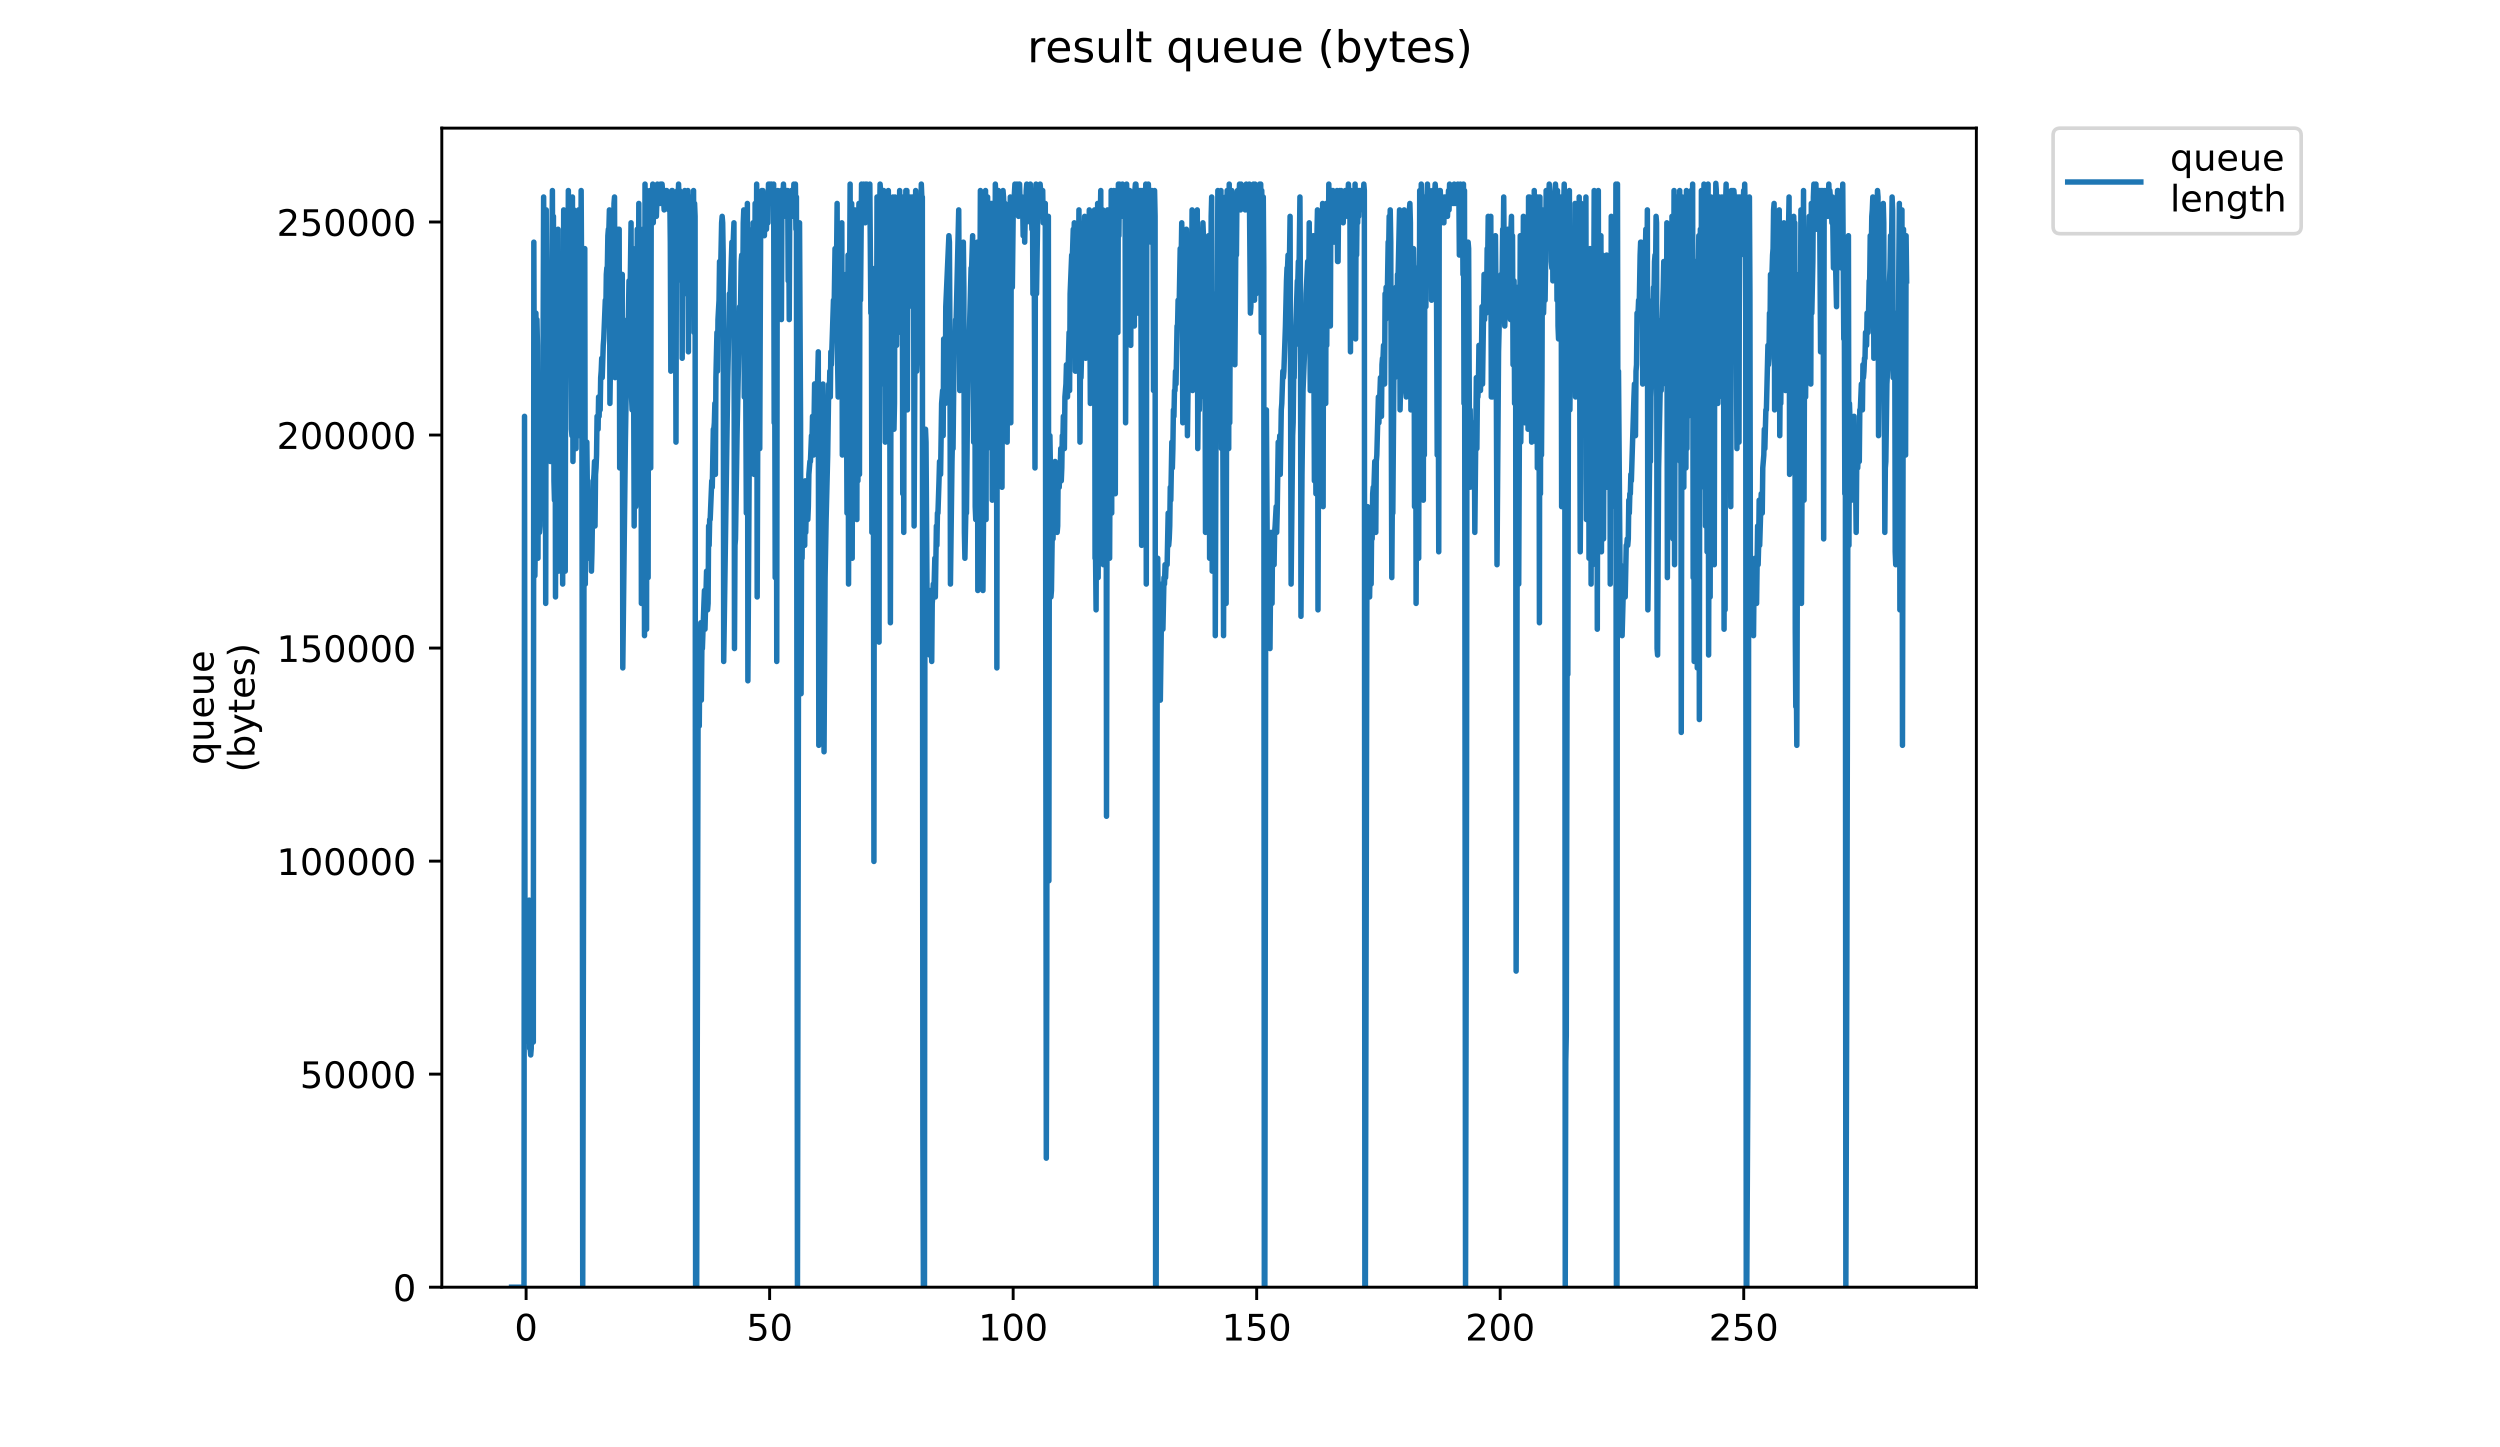 <?xml version="1.0" encoding="utf-8" standalone="no"?>
<!DOCTYPE svg PUBLIC "-//W3C//DTD SVG 1.1//EN"
  "http://www.w3.org/Graphics/SVG/1.1/DTD/svg11.dtd">
<!-- Created with matplotlib (https://matplotlib.org/) -->
<svg height="396pt" version="1.1" viewBox="0 0 684 396" width="684pt" xmlns="http://www.w3.org/2000/svg" xmlns:xlink="http://www.w3.org/1999/xlink">
 <defs>
  <style type="text/css">
*{stroke-linecap:butt;stroke-linejoin:round;}
  </style>
 </defs>
 <g id="figure_1">
  <g id="patch_1">
   <path d="M 0 396 
L 684 396 
L 684 0 
L 0 0 
z
" style="fill:#ffffff;"/>
  </g>
  <g id="axes_1">
   <g id="patch_2">
    <path d="M 120.879 352.174 
L 540.734 352.174 
L 540.734 35.062 
L 120.879 35.062 
z
" style="fill:#ffffff;"/>
   </g>
   <g id="matplotlib.axis_1">
    <g id="xtick_1">
     <g id="line2d_1">
      <defs>
       <path d="M 0 0 
L 0 3.5 
" id="m16ada23eec" style="stroke:#000000;stroke-width:0.8;"/>
      </defs>
      <g>
       <use style="stroke:#000000;stroke-width:0.8;" x="143.944" xlink:href="#m16ada23eec" y="352.174"/>
      </g>
     </g>
     <g id="text_1">
      <!-- 0 -->
      <defs>
       <path d="M 31.781 66.406 
Q 24.172 66.406 20.328 58.906 
Q 16.5 51.422 16.5 36.375 
Q 16.5 21.391 20.328 13.891 
Q 24.172 6.391 31.781 6.391 
Q 39.453 6.391 43.281 13.891 
Q 47.125 21.391 47.125 36.375 
Q 47.125 51.422 43.281 58.906 
Q 39.453 66.406 31.781 66.406 
z
M 31.781 74.219 
Q 44.047 74.219 50.516 64.516 
Q 56.984 54.828 56.984 36.375 
Q 56.984 17.969 50.516 8.266 
Q 44.047 -1.422 31.781 -1.422 
Q 19.531 -1.422 13.062 8.266 
Q 6.594 17.969 6.594 36.375 
Q 6.594 54.828 13.062 64.516 
Q 19.531 74.219 31.781 74.219 
z
" id="DejaVuSans-48"/>
      </defs>
      <g transform="translate(140.763 366.773)scale(0.1 -0.1)">
       <use xlink:href="#DejaVuSans-48"/>
      </g>
     </g>
    </g>
    <g id="xtick_2">
     <g id="line2d_2">
      <g>
       <use style="stroke:#000000;stroke-width:0.8;" x="210.572" xlink:href="#m16ada23eec" y="352.174"/>
      </g>
     </g>
     <g id="text_2">
      <!-- 50 -->
      <defs>
       <path d="M 10.797 72.906 
L 49.516 72.906 
L 49.516 64.594 
L 19.828 64.594 
L 19.828 46.734 
Q 21.969 47.469 24.109 47.828 
Q 26.266 48.188 28.422 48.188 
Q 40.625 48.188 47.75 41.5 
Q 54.891 34.812 54.891 23.391 
Q 54.891 11.625 47.562 5.094 
Q 40.234 -1.422 26.906 -1.422 
Q 22.312 -1.422 17.547 -0.641 
Q 12.797 0.141 7.719 1.703 
L 7.719 11.625 
Q 12.109 9.234 16.797 8.062 
Q 21.484 6.891 26.703 6.891 
Q 35.156 6.891 40.078 11.328 
Q 45.016 15.766 45.016 23.391 
Q 45.016 31 40.078 35.438 
Q 35.156 39.891 26.703 39.891 
Q 22.75 39.891 18.812 39.016 
Q 14.891 38.141 10.797 36.281 
z
" id="DejaVuSans-53"/>
      </defs>
      <g transform="translate(204.21 366.773)scale(0.1 -0.1)">
       <use xlink:href="#DejaVuSans-53"/>
       <use x="63.623" xlink:href="#DejaVuSans-48"/>
      </g>
     </g>
    </g>
    <g id="xtick_3">
     <g id="line2d_3">
      <g>
       <use style="stroke:#000000;stroke-width:0.8;" x="277.2" xlink:href="#m16ada23eec" y="352.174"/>
      </g>
     </g>
     <g id="text_3">
      <!-- 100 -->
      <defs>
       <path d="M 12.406 8.297 
L 28.516 8.297 
L 28.516 63.922 
L 10.984 60.406 
L 10.984 69.391 
L 28.422 72.906 
L 38.281 72.906 
L 38.281 8.297 
L 54.391 8.297 
L 54.391 0 
L 12.406 0 
z
" id="DejaVuSans-49"/>
      </defs>
      <g transform="translate(267.656 366.773)scale(0.1 -0.1)">
       <use xlink:href="#DejaVuSans-49"/>
       <use x="63.623" xlink:href="#DejaVuSans-48"/>
       <use x="127.246" xlink:href="#DejaVuSans-48"/>
      </g>
     </g>
    </g>
    <g id="xtick_4">
     <g id="line2d_4">
      <g>
       <use style="stroke:#000000;stroke-width:0.8;" x="343.828" xlink:href="#m16ada23eec" y="352.174"/>
      </g>
     </g>
     <g id="text_4">
      <!-- 150 -->
      <g transform="translate(334.285 366.773)scale(0.1 -0.1)">
       <use xlink:href="#DejaVuSans-49"/>
       <use x="63.623" xlink:href="#DejaVuSans-53"/>
       <use x="127.246" xlink:href="#DejaVuSans-48"/>
      </g>
     </g>
    </g>
    <g id="xtick_5">
     <g id="line2d_5">
      <g>
       <use style="stroke:#000000;stroke-width:0.8;" x="410.456" xlink:href="#m16ada23eec" y="352.174"/>
      </g>
     </g>
     <g id="text_5">
      <!-- 200 -->
      <defs>
       <path d="M 19.188 8.297 
L 53.609 8.297 
L 53.609 0 
L 7.328 0 
L 7.328 8.297 
Q 12.938 14.109 22.625 23.891 
Q 32.328 33.688 34.812 36.531 
Q 39.547 41.844 41.422 45.531 
Q 43.312 49.219 43.312 52.781 
Q 43.312 58.594 39.234 62.25 
Q 35.156 65.922 28.609 65.922 
Q 23.969 65.922 18.812 64.312 
Q 13.672 62.703 7.812 59.422 
L 7.812 69.391 
Q 13.766 71.781 18.938 73 
Q 24.125 74.219 28.422 74.219 
Q 39.75 74.219 46.484 68.547 
Q 53.219 62.891 53.219 53.422 
Q 53.219 48.922 51.531 44.891 
Q 49.859 40.875 45.406 35.406 
Q 44.188 33.984 37.641 27.219 
Q 31.109 20.453 19.188 8.297 
z
" id="DejaVuSans-50"/>
      </defs>
      <g transform="translate(400.913 366.773)scale(0.1 -0.1)">
       <use xlink:href="#DejaVuSans-50"/>
       <use x="63.623" xlink:href="#DejaVuSans-48"/>
       <use x="127.246" xlink:href="#DejaVuSans-48"/>
      </g>
     </g>
    </g>
    <g id="xtick_6">
     <g id="line2d_6">
      <g>
       <use style="stroke:#000000;stroke-width:0.8;" x="477.085" xlink:href="#m16ada23eec" y="352.174"/>
      </g>
     </g>
     <g id="text_6">
      <!-- 250 -->
      <g transform="translate(467.541 366.773)scale(0.1 -0.1)">
       <use xlink:href="#DejaVuSans-50"/>
       <use x="63.623" xlink:href="#DejaVuSans-53"/>
       <use x="127.246" xlink:href="#DejaVuSans-48"/>
      </g>
     </g>
    </g>
   </g>
   <g id="matplotlib.axis_2">
    <g id="ytick_1">
     <g id="line2d_7">
      <defs>
       <path d="M 0 0 
L -3.5 0 
" id="m246ff71d4e" style="stroke:#000000;stroke-width:0.8;"/>
      </defs>
      <g>
       <use style="stroke:#000000;stroke-width:0.8;" x="120.879" xlink:href="#m246ff71d4e" y="352.174"/>
      </g>
     </g>
     <g id="text_7">
      <!-- 0 -->
      <g transform="translate(107.516 355.973)scale(0.1 -0.1)">
       <use xlink:href="#DejaVuSans-48"/>
      </g>
     </g>
    </g>
    <g id="ytick_2">
     <g id="line2d_8">
      <g>
       <use style="stroke:#000000;stroke-width:0.8;" x="120.879" xlink:href="#m246ff71d4e" y="293.887"/>
      </g>
     </g>
     <g id="text_8">
      <!-- 50000 -->
      <g transform="translate(82.066 297.686)scale(0.1 -0.1)">
       <use xlink:href="#DejaVuSans-53"/>
       <use x="63.623" xlink:href="#DejaVuSans-48"/>
       <use x="127.246" xlink:href="#DejaVuSans-48"/>
       <use x="190.869" xlink:href="#DejaVuSans-48"/>
       <use x="254.492" xlink:href="#DejaVuSans-48"/>
      </g>
     </g>
    </g>
    <g id="ytick_3">
     <g id="line2d_9">
      <g>
       <use style="stroke:#000000;stroke-width:0.8;" x="120.879" xlink:href="#m246ff71d4e" y="235.6"/>
      </g>
     </g>
     <g id="text_9">
      <!-- 100000 -->
      <g transform="translate(75.704 239.399)scale(0.1 -0.1)">
       <use xlink:href="#DejaVuSans-49"/>
       <use x="63.623" xlink:href="#DejaVuSans-48"/>
       <use x="127.246" xlink:href="#DejaVuSans-48"/>
       <use x="190.869" xlink:href="#DejaVuSans-48"/>
       <use x="254.492" xlink:href="#DejaVuSans-48"/>
       <use x="318.115" xlink:href="#DejaVuSans-48"/>
      </g>
     </g>
    </g>
    <g id="ytick_4">
     <g id="line2d_10">
      <g>
       <use style="stroke:#000000;stroke-width:0.8;" x="120.879" xlink:href="#m246ff71d4e" y="177.313"/>
      </g>
     </g>
     <g id="text_10">
      <!-- 150000 -->
      <g transform="translate(75.704 181.112)scale(0.1 -0.1)">
       <use xlink:href="#DejaVuSans-49"/>
       <use x="63.623" xlink:href="#DejaVuSans-53"/>
       <use x="127.246" xlink:href="#DejaVuSans-48"/>
       <use x="190.869" xlink:href="#DejaVuSans-48"/>
       <use x="254.492" xlink:href="#DejaVuSans-48"/>
       <use x="318.115" xlink:href="#DejaVuSans-48"/>
      </g>
     </g>
    </g>
    <g id="ytick_5">
     <g id="line2d_11">
      <g>
       <use style="stroke:#000000;stroke-width:0.8;" x="120.879" xlink:href="#m246ff71d4e" y="119.026"/>
      </g>
     </g>
     <g id="text_11">
      <!-- 200000 -->
      <g transform="translate(75.704 122.825)scale(0.1 -0.1)">
       <use xlink:href="#DejaVuSans-50"/>
       <use x="63.623" xlink:href="#DejaVuSans-48"/>
       <use x="127.246" xlink:href="#DejaVuSans-48"/>
       <use x="190.869" xlink:href="#DejaVuSans-48"/>
       <use x="254.492" xlink:href="#DejaVuSans-48"/>
       <use x="318.115" xlink:href="#DejaVuSans-48"/>
      </g>
     </g>
    </g>
    <g id="ytick_6">
     <g id="line2d_12">
      <g>
       <use style="stroke:#000000;stroke-width:0.8;" x="120.879" xlink:href="#m246ff71d4e" y="60.739"/>
      </g>
     </g>
     <g id="text_12">
      <!-- 250000 -->
      <g transform="translate(75.704 64.538)scale(0.1 -0.1)">
       <use xlink:href="#DejaVuSans-50"/>
       <use x="63.623" xlink:href="#DejaVuSans-53"/>
       <use x="127.246" xlink:href="#DejaVuSans-48"/>
       <use x="190.869" xlink:href="#DejaVuSans-48"/>
       <use x="254.492" xlink:href="#DejaVuSans-48"/>
       <use x="318.115" xlink:href="#DejaVuSans-48"/>
      </g>
     </g>
    </g>
    <g id="text_13">
     <!-- queue -->
     <defs>
      <path d="M 14.797 27.297 
Q 14.797 17.391 18.875 11.75 
Q 22.953 6.109 30.078 6.109 
Q 37.203 6.109 41.297 11.75 
Q 45.406 17.391 45.406 27.297 
Q 45.406 37.203 41.297 42.844 
Q 37.203 48.484 30.078 48.484 
Q 22.953 48.484 18.875 42.844 
Q 14.797 37.203 14.797 27.297 
z
M 45.406 8.203 
Q 42.578 3.328 38.25 0.953 
Q 33.938 -1.422 27.875 -1.422 
Q 17.969 -1.422 11.734 6.484 
Q 5.516 14.406 5.516 27.297 
Q 5.516 40.188 11.734 48.094 
Q 17.969 56 27.875 56 
Q 33.938 56 38.25 53.625 
Q 42.578 51.266 45.406 46.391 
L 45.406 54.688 
L 54.391 54.688 
L 54.391 -20.797 
L 45.406 -20.797 
z
" id="DejaVuSans-113"/>
      <path d="M 8.5 21.578 
L 8.5 54.688 
L 17.484 54.688 
L 17.484 21.922 
Q 17.484 14.156 20.5 10.266 
Q 23.531 6.391 29.594 6.391 
Q 36.859 6.391 41.078 11.031 
Q 45.312 15.672 45.312 23.688 
L 45.312 54.688 
L 54.297 54.688 
L 54.297 0 
L 45.312 0 
L 45.312 8.406 
Q 42.047 3.422 37.719 1 
Q 33.406 -1.422 27.688 -1.422 
Q 18.266 -1.422 13.375 4.438 
Q 8.5 10.297 8.5 21.578 
z
M 31.109 56 
z
" id="DejaVuSans-117"/>
      <path d="M 56.203 29.594 
L 56.203 25.203 
L 14.891 25.203 
Q 15.484 15.922 20.484 11.062 
Q 25.484 6.203 34.422 6.203 
Q 39.594 6.203 44.453 7.469 
Q 49.312 8.734 54.109 11.281 
L 54.109 2.781 
Q 49.266 0.734 44.188 -0.344 
Q 39.109 -1.422 33.891 -1.422 
Q 20.797 -1.422 13.156 6.188 
Q 5.516 13.812 5.516 26.812 
Q 5.516 40.234 12.766 48.109 
Q 20.016 56 32.328 56 
Q 43.359 56 49.781 48.891 
Q 56.203 41.797 56.203 29.594 
z
M 47.219 32.234 
Q 47.125 39.594 43.094 43.984 
Q 39.062 48.391 32.422 48.391 
Q 24.906 48.391 20.391 44.141 
Q 15.875 39.891 15.188 32.172 
z
" id="DejaVuSans-101"/>
     </defs>
     <g transform="translate(58.426 209.283)rotate(-90)scale(0.1 -0.1)">
      <use xlink:href="#DejaVuSans-113"/>
      <use x="63.477" xlink:href="#DejaVuSans-117"/>
      <use x="126.855" xlink:href="#DejaVuSans-101"/>
      <use x="188.379" xlink:href="#DejaVuSans-117"/>
      <use x="251.758" xlink:href="#DejaVuSans-101"/>
     </g>
     <!-- (bytes) -->
     <defs>
      <path d="M 31 75.875 
Q 24.469 64.656 21.281 53.656 
Q 18.109 42.672 18.109 31.391 
Q 18.109 20.125 21.312 9.062 
Q 24.516 -2 31 -13.188 
L 23.188 -13.188 
Q 15.875 -1.703 12.234 9.375 
Q 8.594 20.453 8.594 31.391 
Q 8.594 42.281 12.203 53.312 
Q 15.828 64.359 23.188 75.875 
z
" id="DejaVuSans-40"/>
      <path d="M 48.688 27.297 
Q 48.688 37.203 44.609 42.844 
Q 40.531 48.484 33.406 48.484 
Q 26.266 48.484 22.188 42.844 
Q 18.109 37.203 18.109 27.297 
Q 18.109 17.391 22.188 11.75 
Q 26.266 6.109 33.406 6.109 
Q 40.531 6.109 44.609 11.75 
Q 48.688 17.391 48.688 27.297 
z
M 18.109 46.391 
Q 20.953 51.266 25.266 53.625 
Q 29.594 56 35.594 56 
Q 45.562 56 51.781 48.094 
Q 58.016 40.188 58.016 27.297 
Q 58.016 14.406 51.781 6.484 
Q 45.562 -1.422 35.594 -1.422 
Q 29.594 -1.422 25.266 0.953 
Q 20.953 3.328 18.109 8.203 
L 18.109 0 
L 9.078 0 
L 9.078 75.984 
L 18.109 75.984 
z
" id="DejaVuSans-98"/>
      <path d="M 32.172 -5.078 
Q 28.375 -14.844 24.75 -17.812 
Q 21.141 -20.797 15.094 -20.797 
L 7.906 -20.797 
L 7.906 -13.281 
L 13.188 -13.281 
Q 16.891 -13.281 18.938 -11.516 
Q 21 -9.766 23.484 -3.219 
L 25.094 0.875 
L 2.984 54.688 
L 12.5 54.688 
L 29.594 11.922 
L 46.688 54.688 
L 56.203 54.688 
z
" id="DejaVuSans-121"/>
      <path d="M 18.312 70.219 
L 18.312 54.688 
L 36.812 54.688 
L 36.812 47.703 
L 18.312 47.703 
L 18.312 18.016 
Q 18.312 11.328 20.141 9.422 
Q 21.969 7.516 27.594 7.516 
L 36.812 7.516 
L 36.812 0 
L 27.594 0 
Q 17.188 0 13.234 3.875 
Q 9.281 7.766 9.281 18.016 
L 9.281 47.703 
L 2.688 47.703 
L 2.688 54.688 
L 9.281 54.688 
L 9.281 70.219 
z
" id="DejaVuSans-116"/>
      <path d="M 44.281 53.078 
L 44.281 44.578 
Q 40.484 46.531 36.375 47.5 
Q 32.281 48.484 27.875 48.484 
Q 21.188 48.484 17.844 46.438 
Q 14.5 44.391 14.5 40.281 
Q 14.5 37.156 16.891 35.375 
Q 19.281 33.594 26.516 31.984 
L 29.594 31.297 
Q 39.156 29.25 43.188 25.516 
Q 47.219 21.781 47.219 15.094 
Q 47.219 7.469 41.188 3.016 
Q 35.156 -1.422 24.609 -1.422 
Q 20.219 -1.422 15.453 -0.562 
Q 10.688 0.297 5.422 2 
L 5.422 11.281 
Q 10.406 8.688 15.234 7.391 
Q 20.062 6.109 24.812 6.109 
Q 31.156 6.109 34.562 8.281 
Q 37.984 10.453 37.984 14.406 
Q 37.984 18.062 35.516 20.016 
Q 33.062 21.969 24.703 23.781 
L 21.578 24.516 
Q 13.234 26.266 9.516 29.906 
Q 5.812 33.547 5.812 39.891 
Q 5.812 47.609 11.281 51.797 
Q 16.75 56 26.812 56 
Q 31.781 56 36.172 55.266 
Q 40.578 54.547 44.281 53.078 
z
" id="DejaVuSans-115"/>
      <path d="M 8.016 75.875 
L 15.828 75.875 
Q 23.141 64.359 26.781 53.312 
Q 30.422 42.281 30.422 31.391 
Q 30.422 20.453 26.781 9.375 
Q 23.141 -1.703 15.828 -13.188 
L 8.016 -13.188 
Q 14.5 -2 17.703 9.062 
Q 20.906 20.125 20.906 31.391 
Q 20.906 42.672 17.703 53.656 
Q 14.5 64.656 8.016 75.875 
z
" id="DejaVuSans-41"/>
     </defs>
     <g transform="translate(69.624 211.295)rotate(-90)scale(0.1 -0.1)">
      <use xlink:href="#DejaVuSans-40"/>
      <use x="39.014" xlink:href="#DejaVuSans-98"/>
      <use x="102.49" xlink:href="#DejaVuSans-121"/>
      <use x="161.67" xlink:href="#DejaVuSans-116"/>
      <use x="200.879" xlink:href="#DejaVuSans-101"/>
      <use x="262.402" xlink:href="#DejaVuSans-115"/>
      <use x="314.502" xlink:href="#DejaVuSans-41"/>
     </g>
    </g>
   </g>
   <g id="line2d_13">
    <path clip-path="url(#p8108515df9)" d="M 139.963 352.174 
L 143.366 352.174 
L 143.508 113.908 
L 143.656 285.107 
L 143.796 253.338 
L 144.077 249.808 
L 144.218 262.163 
L 144.359 258.633 
L 144.641 271.001 
L 144.782 246.278 
L 144.922 286.872 
L 145.063 286.872 
L 145.204 288.637 
L 145.345 286.872 
L 145.486 263.927 
L 145.63 281.577 
L 145.915 285.107 
L 146.056 66.255 
L 146.34 157.526 
L 146.481 147.442 
L 146.622 85.669 
L 146.764 96.259 
L 146.904 87.434 
L 147.046 94.494 
L 147.187 152.737 
L 147.328 115.673 
L 147.61 145.661 
L 147.752 143.912 
L 147.893 112.143 
L 148.036 142.147 
L 148.316 122.733 
L 148.457 131.557 
L 148.737 53.9 
L 148.878 76.845 
L 149.019 135.087 
L 149.159 82.139 
L 149.303 165.091 
L 149.445 57.43 
L 149.586 101.554 
L 149.727 98.024 
L 149.868 103.319 
L 150.008 103.319 
L 150.148 92.729 
L 150.289 101.554 
L 150.429 82.139 
L 150.575 126.263 
L 151.135 52.135 
L 151.277 98.024 
L 151.42 59.195 
L 151.561 131.557 
L 151.703 136.852 
L 151.844 82.139 
L 151.985 163.326 
L 152.125 106.848 
L 152.265 98.024 
L 152.405 69.785 
L 152.545 147.442 
L 152.684 62.725 
L 152.824 156.267 
L 152.964 76.845 
L 153.104 71.55 
L 153.244 94.494 
L 153.384 94.494 
L 153.804 78.609 
L 153.945 159.796 
L 154.225 57.43 
L 154.365 124.498 
L 154.505 66.255 
L 154.646 156.267 
L 154.789 71.55 
L 154.933 82.139 
L 155.076 76.845 
L 155.359 92.729 
L 155.499 52.135 
L 155.779 90.964 
L 155.919 90.964 
L 156.059 78.609 
L 156.34 117.438 
L 156.48 119.203 
L 156.62 53.9 
L 156.76 126.263 
L 156.9 115.673 
L 157.039 57.43 
L 157.179 80.374 
L 157.319 80.374 
L 157.459 62.725 
L 157.599 122.733 
L 157.739 82.139 
L 157.879 82.139 
L 158.018 115.673 
L 158.298 57.43 
L 158.438 78.609 
L 158.582 119.203 
L 158.722 60.96 
L 158.862 96.259 
L 159.002 52.135 
L 159.142 78.609 
L 159.285 168.621 
L 159.433 352.174 
L 159.714 214.509 
L 159.855 71.55 
L 159.995 68.02 
L 160.135 159.796 
L 160.275 136.852 
L 160.415 135.087 
L 160.555 120.968 
L 160.835 145.661 
L 160.976 138.617 
L 161.115 152.737 
L 161.258 138.617 
L 161.398 136.852 
L 161.538 138.617 
L 161.678 143.912 
L 161.818 156.267 
L 161.958 150.972 
L 162.238 131.557 
L 162.378 131.557 
L 162.517 129.793 
L 162.658 126.263 
L 162.797 143.912 
L 162.937 129.793 
L 163.077 128.028 
L 163.216 124.498 
L 163.356 113.908 
L 163.496 117.438 
L 163.636 117.438 
L 163.775 108.613 
L 163.92 113.908 
L 164.064 108.613 
L 164.205 112.143 
L 164.346 103.319 
L 164.487 101.554 
L 164.627 98.024 
L 164.767 103.319 
L 165.047 94.494 
L 165.187 92.729 
L 165.609 82.139 
L 165.749 85.669 
L 165.889 75.08 
L 166.028 73.315 
L 166.168 73.315 
L 166.308 64.488 
L 166.448 62.725 
L 166.591 62.725 
L 166.731 57.43 
L 166.871 110.378 
L 167.29 82.139 
L 167.71 66.255 
L 167.849 66.255 
L 167.991 55.665 
L 168.131 53.9 
L 168.271 103.319 
L 168.412 101.554 
L 169.122 62.725 
L 169.405 62.725 
L 169.546 128.028 
L 169.827 103.319 
L 170.11 78.609 
L 170.252 75.08 
L 170.392 182.741 
L 171.103 120.968 
L 171.525 94.494 
L 171.665 87.434 
L 171.806 94.494 
L 172.091 76.845 
L 172.233 90.964 
L 172.515 71.55 
L 172.655 60.96 
L 172.796 108.613 
L 172.938 112.143 
L 173.222 68.02 
L 173.507 143.912 
L 173.792 71.55 
L 173.932 138.617 
L 174.073 133.322 
L 174.354 62.725 
L 174.495 131.557 
L 174.779 55.665 
L 174.919 115.673 
L 175.059 78.609 
L 175.199 87.434 
L 175.341 68.02 
L 175.482 165.091 
L 175.623 73.315 
L 175.764 108.613 
L 175.906 62.725 
L 176.048 76.845 
L 176.188 108.613 
L 176.333 173.916 
L 176.474 50.371 
L 176.614 68.02 
L 176.895 172.151 
L 177.036 52.135 
L 177.328 158.031 
L 177.47 59.195 
L 177.61 101.554 
L 177.75 53.9 
L 177.891 52.135 
L 178.032 128.028 
L 178.175 57.43 
L 178.315 57.43 
L 178.456 55.665 
L 178.596 50.371 
L 178.737 60.96 
L 178.877 52.135 
L 179.018 59.195 
L 179.159 53.9 
L 179.3 59.195 
L 179.443 52.135 
L 179.583 59.195 
L 179.866 50.371 
L 180.007 52.135 
L 180.148 52.135 
L 180.289 55.665 
L 180.431 53.9 
L 180.572 55.665 
L 180.714 50.371 
L 180.854 52.135 
L 180.995 50.371 
L 181.136 50.371 
L 181.276 52.135 
L 181.42 52.135 
L 181.708 57.43 
L 181.848 52.135 
L 182.128 55.665 
L 182.268 55.665 
L 182.408 52.135 
L 182.552 53.9 
L 182.834 53.9 
L 182.974 57.43 
L 183.254 53.9 
L 183.396 66.255 
L 183.536 101.554 
L 183.817 52.135 
L 183.957 52.135 
L 184.098 57.43 
L 184.238 53.9 
L 184.38 57.381 
L 184.523 53.9 
L 184.664 80.374 
L 184.806 71.55 
L 184.946 120.968 
L 185.087 55.665 
L 185.229 64.488 
L 185.371 52.135 
L 185.512 55.665 
L 185.655 50.371 
L 185.796 55.665 
L 185.937 52.135 
L 186.078 69.785 
L 186.219 55.665 
L 186.361 76.845 
L 186.503 53.9 
L 186.646 98.024 
L 186.788 53.9 
L 186.929 73.315 
L 187.07 53.9 
L 187.212 80.374 
L 187.352 52.135 
L 187.492 60.96 
L 187.635 55.665 
L 187.775 66.255 
L 187.918 55.665 
L 188.062 68.02 
L 188.204 52.135 
L 188.346 96.259 
L 188.488 53.9 
L 188.769 53.9 
L 188.909 55.665 
L 189.051 55.665 
L 189.193 68.02 
L 189.334 55.665 
L 189.475 62.725 
L 189.616 60.96 
L 189.756 52.135 
L 189.896 90.964 
L 190.037 55.665 
L 190.177 59.195 
L 190.317 352.174 
L 190.61 352.174 
L 191.039 175.681 
L 191.319 198.625 
L 191.46 179.211 
L 191.6 179.211 
L 191.743 170.386 
L 191.884 191.565 
L 192.029 177.446 
L 192.171 177.446 
L 192.594 165.091 
L 192.736 161.561 
L 192.881 172.151 
L 193.314 156.267 
L 193.455 165.091 
L 193.596 166.856 
L 193.738 165.091 
L 193.879 143.912 
L 194.022 149.207 
L 194.163 142.147 
L 194.305 142.147 
L 194.736 131.557 
L 194.877 133.322 
L 195.164 117.438 
L 195.305 117.438 
L 195.447 115.673 
L 195.588 110.378 
L 195.73 129.793 
L 195.871 103.319 
L 196.154 90.964 
L 196.295 101.554 
L 196.437 87.434 
L 196.725 82.139 
L 196.866 71.55 
L 197.006 78.609 
L 197.146 75.08 
L 197.434 60.96 
L 197.581 59.195 
L 197.724 60.96 
L 197.864 69.785 
L 198.004 180.976 
L 199.125 103.319 
L 199.406 89.199 
L 199.547 80.374 
L 199.686 83.904 
L 200.249 66.255 
L 200.389 71.55 
L 200.809 60.96 
L 200.951 177.446 
L 201.092 149.207 
L 201.232 147.442 
L 201.654 119.154 
L 201.936 105.074 
L 202.364 83.904 
L 202.506 90.964 
L 202.789 71.501 
L 202.932 69.785 
L 203.215 78.609 
L 203.355 60.96 
L 203.496 57.43 
L 203.636 108.613 
L 203.918 82.139 
L 204.199 140.382 
L 204.339 122.733 
L 204.48 55.665 
L 204.62 186.27 
L 205.327 71.55 
L 205.467 94.494 
L 205.754 62.725 
L 205.897 99.789 
L 206.037 60.96 
L 206.318 129.793 
L 206.6 55.665 
L 206.74 126.263 
L 207.021 50.371 
L 207.162 163.326 
L 207.442 83.904 
L 207.583 57.43 
L 207.865 122.733 
L 208.146 53.9 
L 208.287 57.43 
L 208.428 52.135 
L 208.568 59.195 
L 208.708 52.135 
L 208.85 53.9 
L 208.992 53.9 
L 209.134 64.488 
L 209.274 59.195 
L 209.415 59.195 
L 209.555 53.9 
L 209.695 62.725 
L 209.976 53.9 
L 210.116 60.96 
L 210.257 50.371 
L 210.398 55.665 
L 210.541 50.371 
L 210.682 50.371 
L 210.823 52.135 
L 210.964 50.371 
L 211.104 50.371 
L 211.246 55.665 
L 211.387 52.135 
L 211.529 52.135 
L 211.67 50.371 
L 211.812 115.673 
L 211.953 99.789 
L 212.094 158.031 
L 212.234 57.43 
L 212.375 59.195 
L 212.516 180.976 
L 212.657 59.195 
L 212.798 52.135 
L 212.938 55.665 
L 213.078 55.665 
L 213.224 53.9 
L 213.366 55.665 
L 213.651 52.135 
L 213.793 87.434 
L 213.936 53.9 
L 214.076 57.43 
L 214.356 50.371 
L 214.497 55.665 
L 214.643 53.9 
L 214.941 59.195 
L 215.09 52.135 
L 215.231 52.135 
L 215.371 59.195 
L 215.511 52.135 
L 215.651 76.845 
L 215.792 60.96 
L 215.934 87.434 
L 216.075 55.665 
L 216.216 53.9 
L 216.356 55.665 
L 216.496 52.135 
L 216.637 53.9 
L 216.777 59.195 
L 216.917 53.9 
L 217.057 55.665 
L 217.201 50.371 
L 217.341 52.135 
L 217.481 52.135 
L 217.621 50.371 
L 217.761 62.725 
L 217.902 53.9 
L 218.183 352.174 
L 218.464 182.537 
L 218.609 64.488 
L 218.752 60.96 
L 219.033 115.673 
L 219.174 189.8 
L 219.315 147.442 
L 219.456 152.737 
L 219.598 138.617 
L 219.739 136.852 
L 219.884 145.661 
L 220.026 142.147 
L 220.169 149.207 
L 220.311 131.557 
L 220.452 145.661 
L 220.735 133.322 
L 220.876 133.322 
L 221.019 142.147 
L 221.163 138.617 
L 221.307 129.793 
L 221.591 126.263 
L 221.734 126.263 
L 222.019 119.203 
L 222.161 120.968 
L 222.303 113.908 
L 222.444 113.908 
L 222.588 124.498 
L 222.876 105.035 
L 223.019 110.378 
L 223.167 108.613 
L 223.312 110.378 
L 223.454 108.613 
L 223.596 108.613 
L 223.881 96.259 
L 224.024 203.92 
L 224.309 156.267 
L 224.453 152.737 
L 224.596 138.617 
L 224.737 138.617 
L 224.884 122.733 
L 225.029 124.498 
L 225.172 105.074 
L 225.312 120.968 
L 225.456 205.685 
L 225.742 158.031 
L 226.025 142.147 
L 226.455 124.498 
L 226.745 105.074 
L 226.89 108.613 
L 227.032 101.554 
L 227.174 108.613 
L 227.317 96.259 
L 227.46 99.789 
L 227.748 90.964 
L 228.034 82.139 
L 228.175 87.434 
L 228.462 68.02 
L 228.603 71.55 
L 228.747 83.904 
L 229.035 55.665 
L 229.181 99.789 
L 229.321 108.613 
L 229.606 85.669 
L 229.748 99.789 
L 229.89 75.08 
L 230.176 69.785 
L 230.319 60.96 
L 230.461 124.498 
L 231.026 85.669 
L 231.167 82.139 
L 231.308 82.139 
L 231.451 75.08 
L 231.736 140.382 
L 232.018 69.785 
L 232.16 159.796 
L 232.451 75.08 
L 232.594 50.371 
L 232.734 138.617 
L 233.016 55.665 
L 233.158 152.737 
L 233.445 57.43 
L 233.586 124.498 
L 233.727 68.02 
L 233.869 57.43 
L 234.012 115.673 
L 234.296 59.195 
L 234.438 142.147 
L 234.581 59.195 
L 234.725 131.557 
L 234.868 62.725 
L 235.01 55.665 
L 235.151 129.793 
L 235.295 55.665 
L 235.436 82.139 
L 235.719 50.371 
L 235.861 60.96 
L 236.003 53.9 
L 236.145 57.43 
L 236.286 50.371 
L 236.573 53.9 
L 236.713 60.96 
L 236.854 50.371 
L 236.995 53.9 
L 237.136 50.371 
L 237.278 52.135 
L 237.42 52.135 
L 237.56 55.665 
L 237.701 52.135 
L 237.842 53.9 
L 237.982 50.371 
L 238.263 85.669 
L 238.404 73.315 
L 238.544 145.661 
L 238.684 103.319 
L 238.964 122.733 
L 239.105 235.689 
L 239.244 92.729 
L 239.386 136.852 
L 239.527 73.315 
L 239.666 170.386 
L 239.947 53.9 
L 240.089 57.43 
L 240.23 98.024 
L 240.37 92.729 
L 240.511 175.681 
L 240.651 59.195 
L 240.793 50.371 
L 241.074 53.9 
L 241.215 60.96 
L 241.355 55.665 
L 241.497 59.195 
L 241.638 105.074 
L 241.778 52.135 
L 241.919 60.96 
L 242.199 120.968 
L 242.338 62.725 
L 242.479 59.195 
L 242.765 117.438 
L 242.906 55.665 
L 243.046 52.135 
L 243.328 71.55 
L 243.609 170.386 
L 243.89 57.43 
L 244.03 55.665 
L 244.17 59.195 
L 244.311 53.9 
L 244.452 108.613 
L 244.592 117.438 
L 244.733 110.378 
L 244.873 53.9 
L 245.015 59.195 
L 245.297 94.494 
L 245.438 68.02 
L 245.72 89.199 
L 245.863 62.725 
L 246.006 66.255 
L 246.148 52.135 
L 246.428 90.964 
L 246.568 60.96 
L 246.708 71.55 
L 246.849 57.43 
L 246.99 135.087 
L 247.131 53.9 
L 247.272 145.661 
L 247.412 60.96 
L 247.553 85.669 
L 247.696 80.374 
L 247.837 52.135 
L 247.978 59.195 
L 248.121 52.135 
L 248.261 112.143 
L 248.403 53.9 
L 248.544 60.96 
L 248.685 83.904 
L 248.829 78.609 
L 248.97 53.9 
L 249.395 59.195 
L 249.535 53.9 
L 249.677 53.9 
L 249.818 57.43 
L 249.959 71.55 
L 250.1 143.912 
L 250.522 52.135 
L 250.805 101.554 
L 250.946 98.024 
L 251.086 90.964 
L 251.229 53.9 
L 251.51 62.725 
L 251.65 57.43 
L 251.791 68.02 
L 252.071 50.371 
L 252.211 53.9 
L 252.351 53.9 
L 252.493 309.816 
L 252.64 352.174 
L 252.935 352.174 
L 253.076 122.733 
L 253.219 117.438 
L 253.361 120.968 
L 253.645 165.091 
L 253.926 172.151 
L 254.066 168.621 
L 254.347 179.211 
L 254.49 161.561 
L 254.632 172.151 
L 254.775 168.621 
L 254.917 180.976 
L 255.058 165.091 
L 255.202 163.326 
L 255.343 159.796 
L 255.484 163.326 
L 255.767 152.737 
L 255.908 163.326 
L 256.193 143.912 
L 256.336 149.207 
L 256.48 140.382 
L 256.624 140.382 
L 256.912 131.557 
L 257.056 126.263 
L 257.341 129.793 
L 257.625 110.378 
L 257.906 106.848 
L 258.049 119.203 
L 258.19 92.729 
L 258.335 94.494 
L 258.62 110.378 
L 258.761 83.904 
L 259.617 64.488 
L 259.758 66.255 
L 259.901 90.964 
L 260.041 159.796 
L 260.465 126.263 
L 260.611 119.203 
L 260.752 122.733 
L 261.035 96.259 
L 261.178 96.259 
L 261.32 94.494 
L 261.461 87.434 
L 261.606 87.434 
L 262.306 57.43 
L 262.586 106.848 
L 263.008 90.964 
L 263.148 80.374 
L 263.287 80.374 
L 263.571 66.255 
L 263.712 78.609 
L 263.857 145.661 
L 263.997 152.737 
L 264.278 138.617 
L 264.423 140.382 
L 264.703 112.143 
L 264.848 101.554 
L 264.988 99.789 
L 265.688 73.315 
L 265.83 73.315 
L 266.112 64.488 
L 266.395 120.968 
L 266.536 112.143 
L 266.678 76.845 
L 266.819 138.617 
L 266.962 142.147 
L 267.103 85.669 
L 267.386 66.255 
L 267.528 161.561 
L 267.671 149.207 
L 267.952 98.024 
L 268.093 82.139 
L 268.234 52.135 
L 268.374 154.502 
L 268.654 113.908 
L 268.794 64.488 
L 268.934 161.561 
L 269.073 143.912 
L 269.359 57.43 
L 269.499 135.087 
L 269.639 52.135 
L 269.787 142.147 
L 269.927 76.845 
L 270.067 122.733 
L 270.207 53.9 
L 270.347 117.438 
L 270.487 57.43 
L 270.628 85.669 
L 270.771 69.785 
L 271.055 98.024 
L 271.195 55.665 
L 271.334 80.374 
L 271.474 136.852 
L 271.615 55.665 
L 271.755 55.665 
L 272.043 96.259 
L 272.182 85.669 
L 272.322 50.371 
L 272.462 53.9 
L 272.602 64.488 
L 272.742 182.741 
L 272.882 60.96 
L 273.165 52.135 
L 273.305 53.9 
L 273.445 62.725 
L 273.585 53.9 
L 273.725 53.9 
L 273.865 57.43 
L 274.005 83.904 
L 274.144 133.322 
L 274.426 52.135 
L 274.567 53.9 
L 274.708 57.43 
L 274.85 57.43 
L 274.991 55.665 
L 275.132 68.02 
L 275.274 101.554 
L 275.417 73.315 
L 275.558 120.968 
L 275.844 57.43 
L 276.133 98.024 
L 276.274 96.259 
L 276.414 53.9 
L 276.555 115.673 
L 276.695 55.665 
L 276.837 75.08 
L 276.976 78.609 
L 277.26 53.9 
L 277.4 55.665 
L 277.681 50.371 
L 278.106 55.665 
L 278.246 50.371 
L 278.388 57.43 
L 278.529 55.665 
L 278.669 59.195 
L 278.81 50.371 
L 278.951 50.371 
L 279.091 55.665 
L 279.231 53.9 
L 279.371 53.9 
L 279.511 55.665 
L 279.652 53.9 
L 279.792 55.665 
L 279.934 64.488 
L 280.215 55.665 
L 280.356 66.255 
L 280.496 59.195 
L 280.636 60.96 
L 280.777 52.135 
L 280.918 50.371 
L 281.058 55.665 
L 281.2 52.135 
L 281.34 53.9 
L 281.481 57.43 
L 281.622 55.665 
L 281.761 55.665 
L 281.901 50.371 
L 282.041 60.96 
L 282.181 55.665 
L 282.322 62.725 
L 282.462 52.135 
L 282.605 80.374 
L 282.887 52.135 
L 283.171 128.028 
L 283.311 55.665 
L 283.452 50.371 
L 283.592 80.374 
L 284.016 52.135 
L 284.296 57.43 
L 284.578 50.371 
L 284.72 52.135 
L 284.86 59.195 
L 285.143 59.195 
L 285.283 52.135 
L 285.424 60.96 
L 285.565 55.665 
L 285.988 55.665 
L 286.268 316.875 
L 286.408 265.692 
L 286.549 85.669 
L 286.832 59.195 
L 286.972 240.983 
L 287.113 131.557 
L 287.254 119.203 
L 287.395 128.028 
L 287.536 163.326 
L 287.677 161.561 
L 287.964 140.382 
L 288.108 147.442 
L 288.255 140.382 
L 288.396 142.147 
L 288.537 140.382 
L 288.677 126.263 
L 288.818 138.617 
L 288.958 135.087 
L 289.098 136.852 
L 289.24 145.661 
L 289.382 143.912 
L 289.523 128.028 
L 289.663 128.028 
L 289.804 133.322 
L 289.945 128.028 
L 290.085 128.028 
L 290.226 122.733 
L 290.366 131.557 
L 290.507 128.028 
L 290.648 119.203 
L 290.79 120.968 
L 290.932 113.908 
L 291.073 113.908 
L 291.218 122.733 
L 291.36 108.613 
L 291.64 105.074 
L 291.781 99.789 
L 291.923 101.554 
L 292.064 108.613 
L 292.502 90.964 
L 292.642 106.848 
L 292.785 80.374 
L 293.213 69.785 
L 293.357 71.55 
L 293.642 62.725 
L 293.786 69.785 
L 293.926 60.96 
L 294.066 68.02 
L 294.207 101.554 
L 294.348 101.554 
L 294.633 82.139 
L 294.774 90.915 
L 294.916 66.255 
L 295.058 76.845 
L 295.198 57.43 
L 295.48 120.968 
L 295.621 98.024 
L 295.763 103.319 
L 296.047 90.964 
L 296.33 76.845 
L 296.471 60.96 
L 296.614 64.488 
L 296.756 59.195 
L 296.899 96.259 
L 297.041 98.024 
L 297.326 90.964 
L 297.751 69.785 
L 297.892 68.02 
L 298.033 57.43 
L 298.319 110.378 
L 298.603 90.964 
L 298.743 85.669 
L 299.031 64.488 
L 299.179 66.255 
L 299.463 57.43 
L 299.604 152.737 
L 299.745 152.737 
L 299.888 166.856 
L 300.315 55.665 
L 300.455 158.031 
L 300.885 68.02 
L 301.171 52.135 
L 301.314 143.912 
L 301.6 89.199 
L 301.742 57.43 
L 301.883 154.502 
L 302.169 73.315 
L 302.453 96.259 
L 302.597 59.195 
L 302.74 223.334 
L 303.023 57.43 
L 303.164 96.259 
L 303.307 69.785 
L 303.589 152.737 
L 303.73 120.968 
L 303.877 115.673 
L 304.019 52.135 
L 304.161 140.382 
L 304.301 53.9 
L 304.441 53.9 
L 304.584 101.554 
L 304.724 52.135 
L 305.147 135.087 
L 305.288 57.43 
L 305.428 52.135 
L 305.569 53.9 
L 305.709 52.135 
L 305.85 90.964 
L 305.99 50.371 
L 306.131 64.488 
L 306.271 50.371 
L 306.411 53.9 
L 306.552 52.135 
L 306.833 59.195 
L 307.112 50.371 
L 307.254 53.9 
L 307.394 53.9 
L 307.534 55.665 
L 307.675 55.665 
L 307.82 52.135 
L 307.961 115.673 
L 308.245 50.371 
L 308.385 64.488 
L 308.669 53.9 
L 308.809 52.135 
L 309.091 52.135 
L 309.231 55.665 
L 309.375 94.494 
L 309.516 66.255 
L 309.797 78.609 
L 309.938 55.665 
L 310.078 53.9 
L 310.219 60.96 
L 310.359 89.199 
L 310.5 52.135 
L 310.642 50.371 
L 310.785 50.371 
L 310.927 53.9 
L 311.07 60.96 
L 311.213 55.665 
L 311.355 85.669 
L 311.496 53.9 
L 311.637 52.135 
L 311.777 55.665 
L 311.923 55.665 
L 312.066 52.135 
L 312.349 149.207 
L 312.49 52.135 
L 312.631 108.613 
L 312.771 57.43 
L 312.912 57.43 
L 313.052 99.789 
L 313.193 80.374 
L 313.335 92.729 
L 313.481 50.371 
L 313.622 159.796 
L 313.763 53.9 
L 313.904 57.43 
L 314.046 55.665 
L 314.188 50.371 
L 314.329 55.665 
L 314.47 52.135 
L 314.612 53.9 
L 314.894 66.255 
L 315.035 64.488 
L 315.178 52.135 
L 315.319 55.665 
L 315.46 55.665 
L 315.603 106.848 
L 315.888 52.135 
L 316.033 59.195 
L 316.176 352.174 
L 316.324 352.174 
L 316.606 182.741 
L 316.749 152.737 
L 317.037 179.211 
L 317.18 168.621 
L 317.324 168.621 
L 317.467 191.565 
L 317.892 159.796 
L 318.176 172.151 
L 318.464 158.031 
L 318.607 159.796 
L 318.755 154.502 
L 318.897 158.031 
L 319.041 154.502 
L 319.326 154.502 
L 319.611 140.382 
L 319.757 149.207 
L 319.898 147.442 
L 320.04 143.912 
L 320.184 133.322 
L 320.33 136.852 
L 320.614 120.968 
L 320.758 128.028 
L 320.898 122.733 
L 321.042 112.143 
L 321.191 113.908 
L 321.336 106.848 
L 321.477 106.848 
L 321.618 101.554 
L 321.759 105.074 
L 322.042 89.199 
L 322.184 89.199 
L 322.325 82.139 
L 322.472 85.669 
L 322.617 83.904 
L 322.9 68.02 
L 323.041 78.609 
L 323.324 60.96 
L 323.466 71.55 
L 323.607 115.673 
L 323.894 87.434 
L 324.035 94.494 
L 324.317 68.02 
L 324.457 75.08 
L 324.598 62.725 
L 324.738 73.315 
L 324.879 119.203 
L 325.164 98.024 
L 325.304 94.494 
L 325.445 99.789 
L 325.589 75.08 
L 325.87 68.02 
L 326.011 78.609 
L 326.152 57.43 
L 326.297 106.848 
L 326.582 90.964 
L 326.723 92.729 
L 326.864 83.904 
L 327.006 82.139 
L 327.287 68.02 
L 327.427 59.195 
L 327.569 57.43 
L 327.71 122.733 
L 327.852 108.613 
L 327.992 108.613 
L 328.132 112.143 
L 328.554 87.434 
L 328.694 83.904 
L 328.975 66.255 
L 329.118 60.96 
L 329.259 64.488 
L 329.4 108.613 
L 329.681 90.964 
L 329.822 145.661 
L 329.963 143.912 
L 330.103 71.55 
L 330.245 110.378 
L 330.386 103.319 
L 330.667 64.488 
L 330.808 75.08 
L 330.948 152.737 
L 331.092 135.087 
L 331.376 59.195 
L 331.517 53.9 
L 331.658 156.267 
L 331.94 80.374 
L 332.081 113.908 
L 332.222 87.434 
L 332.362 98.024 
L 332.502 173.916 
L 332.783 94.494 
L 332.923 108.613 
L 333.206 52.135 
L 333.347 82.139 
L 333.488 53.9 
L 333.628 83.904 
L 333.769 55.665 
L 333.911 115.673 
L 334.052 52.135 
L 334.194 122.733 
L 334.335 57.43 
L 334.762 173.916 
L 335.043 75.08 
L 335.183 142.147 
L 335.324 53.9 
L 335.465 165.091 
L 335.747 52.135 
L 335.889 115.673 
L 336.031 55.665 
L 336.174 122.733 
L 336.315 50.371 
L 336.456 115.673 
L 336.736 55.665 
L 336.877 94.494 
L 337.017 52.135 
L 337.158 53.9 
L 337.3 53.9 
L 337.44 66.255 
L 337.581 53.9 
L 337.721 57.43 
L 337.862 99.789 
L 338.144 62.725 
L 338.286 69.785 
L 338.427 53.9 
L 338.568 52.135 
L 338.71 53.9 
L 338.992 53.9 
L 339.132 50.371 
L 339.413 57.43 
L 339.554 50.371 
L 339.695 53.9 
L 340.259 53.9 
L 340.402 52.135 
L 340.684 57.43 
L 340.828 55.665 
L 340.969 50.371 
L 341.11 52.135 
L 341.252 57.43 
L 341.393 53.9 
L 341.533 53.9 
L 341.817 50.371 
L 342.101 85.669 
L 342.242 83.904 
L 342.382 52.135 
L 342.524 73.315 
L 342.665 52.135 
L 342.806 52.135 
L 342.946 50.371 
L 343.087 53.9 
L 343.232 82.139 
L 343.376 50.371 
L 343.658 80.374 
L 343.8 73.315 
L 343.943 55.665 
L 344.223 55.665 
L 344.364 53.9 
L 344.504 53.9 
L 344.645 50.371 
L 344.788 66.255 
L 344.929 50.371 
L 345.071 90.964 
L 345.212 52.135 
L 345.492 68.02 
L 345.632 53.9 
L 345.772 73.315 
L 345.917 352.174 
L 346.063 352.174 
L 346.344 115.673 
L 346.486 112.143 
L 346.767 159.796 
L 346.908 161.561 
L 347.188 152.737 
L 347.328 152.737 
L 347.469 177.446 
L 347.749 145.661 
L 347.89 147.442 
L 348.031 165.091 
L 348.171 147.442 
L 348.311 145.661 
L 348.451 145.661 
L 348.592 154.502 
L 348.732 145.661 
L 348.875 143.912 
L 349.159 138.617 
L 349.299 145.661 
L 349.439 140.382 
L 349.718 120.968 
L 349.858 126.263 
L 350.139 119.203 
L 350.28 129.793 
L 350.561 112.143 
L 350.701 110.378 
L 350.986 101.554 
L 351.13 103.319 
L 351.272 101.554 
L 351.695 89.199 
L 351.981 76.845 
L 352.128 73.315 
L 352.268 73.315 
L 352.408 69.785 
L 352.547 71.55 
L 352.687 78.609 
L 352.967 59.195 
L 353.248 159.796 
L 353.668 119.203 
L 353.808 115.673 
L 353.948 103.319 
L 354.088 103.319 
L 354.233 92.729 
L 354.378 94.494 
L 354.946 76.845 
L 355.089 76.845 
L 355.233 71.55 
L 355.376 76.845 
L 355.663 53.9 
L 355.803 82.139 
L 355.944 168.621 
L 356.226 129.793 
L 356.51 106.848 
L 356.93 96.259 
L 357.07 96.259 
L 357.353 80.374 
L 357.779 71.55 
L 357.92 71.55 
L 358.062 80.374 
L 358.204 60.96 
L 358.485 106.848 
L 358.625 101.554 
L 359.05 73.315 
L 359.334 64.488 
L 359.615 131.557 
L 359.755 126.263 
L 359.896 115.673 
L 360.035 135.087 
L 360.317 64.488 
L 360.457 57.43 
L 360.599 166.856 
L 360.883 90.964 
L 361.025 75.08 
L 361.168 115.673 
L 361.309 117.438 
L 361.589 60.96 
L 361.728 120.968 
L 361.868 55.665 
L 362.008 138.617 
L 362.148 59.195 
L 362.288 110.378 
L 362.433 73.315 
L 362.574 78.609 
L 362.715 110.378 
L 362.856 55.665 
L 362.997 94.494 
L 363.139 73.315 
L 363.279 82.139 
L 363.42 75.08 
L 363.561 50.371 
L 363.983 89.199 
L 364.123 57.43 
L 364.264 59.195 
L 364.404 52.135 
L 364.545 60.96 
L 364.685 52.135 
L 364.967 66.255 
L 365.109 62.725 
L 365.25 55.665 
L 365.392 59.195 
L 365.532 55.665 
L 365.672 64.488 
L 365.813 52.135 
L 365.954 71.55 
L 366.094 71.55 
L 366.235 55.665 
L 366.379 57.43 
L 366.52 52.135 
L 366.66 53.9 
L 366.8 53.9 
L 366.941 52.135 
L 367.081 57.43 
L 367.221 53.9 
L 367.502 60.96 
L 367.644 55.665 
L 367.785 55.665 
L 368.067 52.135 
L 368.207 55.665 
L 368.354 55.665 
L 368.502 53.9 
L 368.642 59.195 
L 368.923 50.371 
L 369.203 57.43 
L 369.344 59.195 
L 369.485 96.259 
L 369.625 52.135 
L 369.765 57.43 
L 369.905 53.9 
L 370.045 62.725 
L 370.466 53.9 
L 370.607 66.255 
L 370.748 50.371 
L 370.888 92.729 
L 371.028 59.195 
L 371.168 69.785 
L 371.309 55.665 
L 371.449 60.96 
L 371.59 52.135 
L 371.73 59.195 
L 371.871 52.135 
L 372.012 57.43 
L 372.154 52.135 
L 372.297 53.9 
L 372.437 52.135 
L 372.579 52.135 
L 372.861 57.43 
L 373.143 50.371 
L 373.283 52.135 
L 373.424 352.174 
L 373.57 352.174 
L 374.014 143.912 
L 374.157 138.617 
L 374.298 159.796 
L 374.439 152.737 
L 374.579 161.561 
L 374.719 163.326 
L 374.86 154.502 
L 375.001 152.737 
L 375.141 159.796 
L 375.281 143.912 
L 375.422 147.442 
L 375.566 135.087 
L 375.712 133.322 
L 375.853 135.087 
L 376.134 126.263 
L 376.415 145.661 
L 376.556 126.263 
L 376.696 124.498 
L 377.126 108.613 
L 377.267 115.673 
L 377.687 103.319 
L 377.827 112.143 
L 377.967 113.908 
L 378.107 99.789 
L 378.247 98.024 
L 378.39 98.024 
L 378.532 94.494 
L 378.673 98.024 
L 378.815 105.074 
L 378.956 80.374 
L 379.096 87.434 
L 379.237 78.609 
L 379.377 78.609 
L 379.518 83.904 
L 379.802 66.206 
L 379.944 68.02 
L 380.084 59.195 
L 380.225 64.488 
L 380.365 57.43 
L 380.509 66.255 
L 380.79 158.031 
L 380.935 138.617 
L 381.076 140.382 
L 381.358 103.319 
L 381.639 103.319 
L 381.921 78.609 
L 382.205 92.729 
L 382.348 75.08 
L 382.49 76.845 
L 382.915 57.43 
L 383.057 112.143 
L 383.338 99.789 
L 383.481 98.024 
L 383.763 80.374 
L 383.905 76.845 
L 384.186 57.43 
L 384.328 60.907 
L 384.469 76.845 
L 384.611 106.848 
L 384.752 108.613 
L 384.893 89.199 
L 385.033 87.434 
L 385.175 92.729 
L 385.318 73.315 
L 385.459 69.785 
L 385.6 57.43 
L 385.742 55.665 
L 385.884 60.96 
L 386.024 112.143 
L 386.165 92.729 
L 386.306 96.259 
L 386.587 73.315 
L 386.729 68.02 
L 386.871 75.08 
L 387.013 138.617 
L 387.156 133.322 
L 387.299 80.374 
L 387.441 165.091 
L 387.725 94.494 
L 387.865 73.315 
L 388.009 149.207 
L 388.15 152.737 
L 388.433 52.135 
L 388.574 126.263 
L 388.857 50.371 
L 388.999 119.203 
L 389.14 101.554 
L 389.281 57.43 
L 389.422 136.852 
L 389.563 53.9 
L 389.703 124.498 
L 389.843 59.195 
L 389.983 55.665 
L 390.124 83.904 
L 390.264 57.43 
L 390.546 50.371 
L 390.687 55.665 
L 390.828 53.9 
L 390.967 53.9 
L 391.108 52.135 
L 391.388 55.665 
L 391.53 55.665 
L 391.671 82.139 
L 391.814 55.665 
L 391.954 52.135 
L 392.094 55.665 
L 392.236 52.135 
L 392.377 53.9 
L 392.517 53.9 
L 392.657 50.371 
L 392.797 52.135 
L 392.937 57.43 
L 393.218 124.498 
L 393.358 101.554 
L 393.499 99.789 
L 393.639 150.972 
L 393.779 53.9 
L 393.919 52.135 
L 394.058 52.135 
L 394.341 60.96 
L 394.483 55.665 
L 394.624 55.665 
L 394.764 57.43 
L 394.905 55.665 
L 395.047 60.96 
L 395.187 53.9 
L 395.327 55.665 
L 395.467 53.9 
L 395.608 57.43 
L 395.749 55.665 
L 395.889 55.665 
L 396.03 59.195 
L 396.316 52.135 
L 396.459 57.43 
L 396.603 50.371 
L 396.885 53.9 
L 397.026 53.9 
L 397.166 52.135 
L 397.309 55.665 
L 397.591 52.135 
L 397.731 55.665 
L 397.872 50.371 
L 398.013 52.135 
L 398.154 55.665 
L 398.435 52.135 
L 398.576 52.135 
L 398.716 55.665 
L 398.857 50.371 
L 398.998 52.135 
L 399.138 52.135 
L 399.28 69.785 
L 399.561 50.371 
L 399.702 52.135 
L 399.842 55.665 
L 399.983 52.135 
L 400.123 52.135 
L 400.264 75.08 
L 400.404 50.371 
L 400.545 110.378 
L 400.685 52.135 
L 400.971 352.174 
L 401.253 212.744 
L 401.394 66.255 
L 401.535 71.55 
L 401.676 66.255 
L 401.816 68.02 
L 402.097 133.322 
L 402.237 112.143 
L 402.519 129.793 
L 402.804 115.673 
L 402.945 133.322 
L 403.086 119.203 
L 403.227 124.498 
L 403.367 117.438 
L 403.508 145.661 
L 403.93 103.319 
L 404.071 122.733 
L 404.212 108.613 
L 404.353 108.613 
L 404.494 105.074 
L 404.634 94.494 
L 405.057 106.848 
L 405.197 98.024 
L 405.338 96.259 
L 405.479 83.904 
L 405.62 105.074 
L 405.901 85.669 
L 406.042 75.08 
L 406.183 87.434 
L 406.324 76.845 
L 406.464 76.845 
L 406.605 85.669 
L 406.745 80.374 
L 406.887 68.02 
L 407.031 71.55 
L 407.174 59.195 
L 407.456 62.725 
L 407.597 60.96 
L 407.742 62.725 
L 407.883 59.195 
L 408.025 108.613 
L 408.166 105.074 
L 408.307 108.613 
L 408.448 78.609 
L 408.589 76.845 
L 408.729 87.434 
L 408.87 66.255 
L 409.011 66.255 
L 409.155 64.488 
L 409.298 80.374 
L 409.579 154.502 
L 410.003 96.259 
L 410.427 78.609 
L 410.569 80.374 
L 410.71 75.08 
L 410.993 75.08 
L 411.135 62.725 
L 411.276 68.02 
L 411.417 53.9 
L 411.702 89.199 
L 412.125 71.55 
L 412.268 82.139 
L 412.551 62.725 
L 412.691 68.02 
L 412.833 83.904 
L 412.974 83.904 
L 413.115 80.374 
L 413.256 87.434 
L 413.396 62.725 
L 413.541 59.195 
L 413.681 83.904 
L 413.823 64.488 
L 413.964 99.789 
L 414.107 92.729 
L 414.248 76.845 
L 414.39 110.378 
L 414.53 99.789 
L 414.672 80.374 
L 414.812 265.692 
L 414.954 219.804 
L 415.237 78.609 
L 415.378 87.434 
L 415.519 159.796 
L 415.943 64.488 
L 416.084 120.968 
L 416.226 106.848 
L 416.373 73.315 
L 416.513 94.494 
L 416.654 92.729 
L 416.795 59.195 
L 416.938 99.789 
L 417.081 64.488 
L 417.221 115.673 
L 417.363 82.139 
L 417.505 105.074 
L 417.788 66.255 
L 417.93 59.195 
L 418.073 117.438 
L 418.213 53.9 
L 418.354 101.554 
L 418.495 53.9 
L 418.635 59.195 
L 419.06 120.968 
L 419.202 55.665 
L 419.343 57.43 
L 419.626 115.673 
L 419.767 52.135 
L 419.907 110.378 
L 420.049 98.024 
L 420.191 62.725 
L 420.332 120.968 
L 420.473 53.9 
L 420.616 128.028 
L 420.756 53.9 
L 421.041 75.08 
L 421.184 170.386 
L 421.324 53.9 
L 421.466 135.087 
L 421.607 80.374 
L 421.749 124.498 
L 421.889 103.319 
L 422.03 57.43 
L 422.173 64.488 
L 422.314 85.669 
L 422.454 80.374 
L 422.596 66.255 
L 422.74 82.139 
L 422.884 71.55 
L 423.025 52.135 
L 423.168 57.43 
L 423.308 52.135 
L 423.45 55.665 
L 423.591 53.9 
L 423.732 53.9 
L 423.874 50.371 
L 424.156 64.488 
L 424.297 57.43 
L 424.438 71.55 
L 424.579 73.315 
L 424.721 53.9 
L 424.862 76.845 
L 425.002 57.43 
L 425.143 53.9 
L 425.283 53.9 
L 425.568 50.371 
L 425.85 55.665 
L 425.991 82.139 
L 426.133 52.135 
L 426.274 89.199 
L 426.415 92.729 
L 426.556 55.665 
L 426.696 53.9 
L 426.838 60.96 
L 427.12 53.9 
L 427.26 138.617 
L 427.401 55.665 
L 427.683 119.203 
L 427.825 55.665 
L 427.967 50.371 
L 428.108 59.195 
L 428.249 352.174 
L 428.394 290.401 
L 428.535 283.342 
L 428.817 154.502 
L 428.957 184.505 
L 429.24 53.9 
L 429.382 52.135 
L 429.523 112.143 
L 429.806 83.904 
L 429.948 71.55 
L 430.23 99.789 
L 430.371 87.434 
L 430.512 87.434 
L 430.653 82.139 
L 430.794 85.669 
L 430.935 55.665 
L 431.078 108.613 
L 431.222 106.848 
L 431.504 57.43 
L 431.645 101.554 
L 431.786 89.199 
L 431.926 96.259 
L 432.067 53.9 
L 432.35 150.972 
L 432.491 129.793 
L 432.632 55.665 
L 432.773 62.725 
L 432.914 98.024 
L 433.058 94.494 
L 433.2 82.139 
L 433.34 94.494 
L 433.481 85.669 
L 433.623 92.729 
L 433.765 85.669 
L 433.906 53.9 
L 434.047 142.147 
L 434.329 92.729 
L 434.611 73.315 
L 434.751 152.737 
L 434.895 128.028 
L 435.037 68.02 
L 435.179 69.785 
L 435.321 159.796 
L 435.604 75.08 
L 435.745 154.502 
L 436.169 52.135 
L 436.311 122.733 
L 436.452 64.488 
L 436.593 105.074 
L 436.735 85.669 
L 436.876 82.139 
L 437.02 172.151 
L 437.302 52.135 
L 437.443 124.498 
L 437.586 89.199 
L 437.729 113.908 
L 438.012 64.488 
L 438.153 150.972 
L 438.443 69.785 
L 438.583 82.139 
L 438.724 147.442 
L 439.005 80.374 
L 439.145 75.08 
L 439.427 131.557 
L 439.573 69.785 
L 439.716 133.322 
L 439.998 78.609 
L 440.138 106.848 
L 440.279 106.848 
L 440.42 78.609 
L 440.561 159.796 
L 440.843 59.195 
L 440.984 138.617 
L 441.267 83.904 
L 441.408 94.494 
L 441.549 136.852 
L 441.69 66.255 
L 441.83 126.263 
L 441.971 117.438 
L 442.112 50.371 
L 442.253 352.174 
L 442.4 352.174 
L 442.541 50.371 
L 442.681 133.322 
L 442.82 101.554 
L 443.243 156.267 
L 443.384 154.502 
L 443.527 165.091 
L 443.667 159.796 
L 443.807 173.916 
L 444.23 158.031 
L 444.371 159.796 
L 444.512 156.267 
L 444.653 163.326 
L 444.935 149.207 
L 445.075 149.207 
L 445.216 147.442 
L 445.357 149.207 
L 445.5 147.442 
L 445.64 136.852 
L 445.78 140.382 
L 445.92 135.087 
L 446.06 135.087 
L 446.201 129.793 
L 446.341 131.557 
L 447.046 108.613 
L 447.187 105.074 
L 447.468 119.203 
L 447.612 101.554 
L 447.753 99.789 
L 447.893 85.669 
L 448.034 87.434 
L 448.175 85.669 
L 448.317 82.139 
L 448.457 85.669 
L 448.737 69.785 
L 448.877 66.255 
L 449.018 66.255 
L 449.158 75.08 
L 449.298 68.02 
L 449.438 105.074 
L 449.72 80.374 
L 449.867 80.374 
L 450.155 69.785 
L 450.295 62.725 
L 450.435 62.725 
L 450.575 83.904 
L 450.715 57.43 
L 450.854 166.856 
L 451.415 119.203 
L 451.555 126.263 
L 451.695 108.613 
L 451.835 105.074 
L 452.115 82.139 
L 452.255 83.904 
L 452.395 78.609 
L 452.535 82.139 
L 452.675 71.55 
L 452.817 69.785 
L 452.956 75.08 
L 453.097 59.195 
L 453.236 60.96 
L 453.376 177.446 
L 453.517 179.211 
L 453.796 128.028 
L 454.361 99.789 
L 454.503 106.848 
L 454.643 87.434 
L 454.783 87.434 
L 455.067 78.609 
L 455.207 71.55 
L 455.346 73.315 
L 455.769 105.074 
L 455.912 99.789 
L 456.052 60.96 
L 456.192 158.031 
L 456.472 80.374 
L 456.612 62.725 
L 456.752 99.789 
L 456.892 64.488 
L 457.173 145.661 
L 457.454 59.195 
L 457.735 147.442 
L 458.018 52.135 
L 458.158 154.502 
L 458.442 57.226 
L 458.583 108.613 
L 458.723 57.43 
L 458.866 53.9 
L 459.15 101.554 
L 459.29 53.9 
L 459.43 94.494 
L 459.57 52.135 
L 459.711 126.263 
L 459.852 59.195 
L 459.992 200.39 
L 460.275 53.9 
L 460.415 90.964 
L 460.555 57.43 
L 460.695 133.322 
L 460.836 57.43 
L 460.978 115.673 
L 461.124 57.43 
L 461.266 128.028 
L 461.406 52.135 
L 461.546 122.733 
L 461.689 78.609 
L 461.836 113.908 
L 461.978 112.143 
L 462.119 53.9 
L 462.261 82.139 
L 462.402 57.43 
L 462.542 62.725 
L 462.682 52.135 
L 462.823 53.9 
L 462.963 94.494 
L 463.104 50.371 
L 463.245 158.031 
L 463.387 87.434 
L 463.529 180.976 
L 463.671 76.845 
L 463.814 71.55 
L 463.954 98.024 
L 464.095 83.904 
L 464.375 182.741 
L 464.655 73.315 
L 464.796 64.488 
L 464.938 196.86 
L 465.08 80.374 
L 465.222 62.725 
L 465.362 133.322 
L 465.503 52.135 
L 465.783 82.139 
L 465.924 53.9 
L 466.065 103.319 
L 466.206 50.371 
L 466.346 96.259 
L 466.487 103.319 
L 466.629 143.912 
L 466.912 73.315 
L 467.053 150.972 
L 467.335 50.371 
L 467.475 179.211 
L 467.758 78.609 
L 467.898 163.326 
L 468.183 53.9 
L 468.322 129.793 
L 468.462 75.08 
L 468.602 68.02 
L 468.742 131.557 
L 468.882 62.725 
L 469.023 154.502 
L 469.163 82.139 
L 469.304 80.374 
L 469.444 50.163 
L 469.584 52.135 
L 470.006 110.378 
L 470.146 89.199 
L 470.29 108.613 
L 470.436 53.9 
L 470.578 62.725 
L 470.719 59.195 
L 470.861 69.785 
L 471 69.785 
L 471.141 53.9 
L 471.281 64.488 
L 471.421 62.725 
L 471.561 85.669 
L 471.704 172.151 
L 471.844 55.665 
L 471.985 166.856 
L 472.125 55.665 
L 472.266 50.371 
L 472.407 83.904 
L 472.547 55.665 
L 472.688 92.729 
L 472.83 90.964 
L 472.972 68.02 
L 473.114 76.845 
L 473.255 76.845 
L 473.398 89.199 
L 473.539 138.617 
L 473.679 52.135 
L 473.96 59.195 
L 474.101 52.135 
L 474.241 73.315 
L 474.382 52.135 
L 474.523 53.9 
L 475.085 96.259 
L 475.225 122.733 
L 475.365 57.43 
L 475.506 53.9 
L 475.648 64.488 
L 475.791 120.968 
L 475.932 53.9 
L 476.073 55.665 
L 476.213 55.665 
L 476.354 53.9 
L 476.495 62.725 
L 476.635 53.9 
L 476.777 60.96 
L 477.061 52.135 
L 477.204 69.785 
L 477.345 50.371 
L 477.485 57.43 
L 477.626 85.669 
L 477.773 352.174 
L 477.921 352.174 
L 478.214 293.931 
L 478.358 239.218 
L 478.499 62.725 
L 478.64 53.9 
L 478.781 80.374 
L 478.921 165.091 
L 479.201 156.267 
L 479.481 170.386 
L 479.621 156.267 
L 479.762 173.916 
L 479.902 159.796 
L 480.042 165.091 
L 480.182 152.737 
L 480.322 158.031 
L 480.462 156.267 
L 480.602 165.091 
L 480.882 143.912 
L 481.025 154.502 
L 481.165 149.207 
L 481.306 136.852 
L 481.449 149.207 
L 481.87 135.087 
L 482.01 136.852 
L 482.153 140.382 
L 482.294 128.028 
L 482.577 124.498 
L 482.719 117.438 
L 482.862 122.733 
L 483.142 112.143 
L 483.282 112.143 
L 483.705 94.494 
L 483.847 99.789 
L 483.987 98.024 
L 484.127 85.669 
L 484.269 90.964 
L 484.41 75.08 
L 484.551 75.08 
L 484.691 78.609 
L 484.972 69.785 
L 485.112 68.02 
L 485.252 57.43 
L 485.392 55.665 
L 485.535 112.143 
L 485.815 87.434 
L 485.955 85.669 
L 486.094 73.315 
L 486.235 80.374 
L 486.376 68.02 
L 486.519 73.315 
L 486.799 57.43 
L 486.94 119.203 
L 487.08 103.319 
L 487.22 110.378 
L 487.501 83.904 
L 487.641 76.845 
L 487.786 76.845 
L 488.08 60.96 
L 488.222 66.255 
L 488.362 101.554 
L 488.504 106.848 
L 488.926 78.609 
L 489.066 69.785 
L 489.207 69.785 
L 489.489 53.9 
L 489.631 129.793 
L 489.914 105.074 
L 490.055 113.908 
L 490.339 80.374 
L 490.763 59.195 
L 490.904 64.488 
L 491.044 60.96 
L 491.184 172.151 
L 491.325 193.33 
L 491.465 184.505 
L 491.606 203.92 
L 491.749 156.267 
L 491.891 156.267 
L 492.173 75.08 
L 492.455 90.964 
L 492.595 83.904 
L 492.737 57.43 
L 492.879 165.091 
L 493.163 106.848 
L 493.445 52.135 
L 493.587 136.852 
L 493.729 92.729 
L 493.87 87.434 
L 494.012 108.613 
L 494.296 66.255 
L 494.437 98.024 
L 495.009 59.195 
L 495.149 103.319 
L 495.293 75.08 
L 495.434 105.074 
L 495.575 55.665 
L 495.716 85.669 
L 495.996 71.55 
L 496.137 53.9 
L 496.277 50.371 
L 496.417 53.9 
L 496.558 52.135 
L 496.698 53.9 
L 496.84 50.371 
L 496.981 62.725 
L 497.263 55.665 
L 497.403 52.135 
L 497.543 55.665 
L 497.684 52.135 
L 497.826 52.135 
L 498.106 96.259 
L 498.247 52.135 
L 498.39 53.9 
L 498.532 52.135 
L 498.675 55.665 
L 498.815 64.488 
L 498.956 147.442 
L 499.097 52.135 
L 499.377 59.195 
L 499.518 59.195 
L 499.658 52.135 
L 499.799 53.9 
L 499.939 52.135 
L 500.079 59.195 
L 500.364 50.371 
L 500.504 55.665 
L 500.645 52.135 
L 500.785 53.9 
L 500.927 57.43 
L 501.069 57.43 
L 501.21 60.96 
L 501.35 53.9 
L 501.632 73.315 
L 501.772 73.315 
L 501.912 59.195 
L 502.053 71.55 
L 502.193 71.55 
L 502.474 83.904 
L 502.614 57.43 
L 502.755 52.135 
L 502.897 52.135 
L 503.037 57.43 
L 503.178 53.9 
L 503.322 55.665 
L 503.463 55.665 
L 503.747 73.315 
L 503.889 59.195 
L 504.03 68.02 
L 504.173 50.371 
L 504.456 92.729 
L 504.599 82.139 
L 504.74 135.087 
L 504.881 103.319 
L 505.023 352.174 
L 505.306 262.163 
L 505.729 64.488 
L 505.871 149.207 
L 506.011 110.378 
L 506.436 122.733 
L 506.577 136.852 
L 506.718 129.793 
L 506.859 129.793 
L 507.141 117.438 
L 507.282 113.908 
L 507.422 133.322 
L 507.563 131.557 
L 507.707 133.322 
L 507.848 145.661 
L 507.989 128.028 
L 508.269 128.028 
L 508.41 124.498 
L 508.553 124.498 
L 508.7 126.263 
L 508.84 112.143 
L 508.981 112.143 
L 509.273 105.074 
L 509.557 112.143 
L 509.699 99.789 
L 509.839 103.319 
L 509.98 101.554 
L 510.126 98.024 
L 510.267 98.024 
L 510.407 90.964 
L 510.548 94.494 
L 510.689 94.494 
L 510.833 85.669 
L 511.119 90.964 
L 511.406 76.845 
L 511.546 76.845 
L 511.692 64.488 
L 511.837 78.609 
L 512.119 59.195 
L 512.261 57.43 
L 512.403 53.9 
L 512.544 66.255 
L 512.685 98.024 
L 512.827 92.729 
L 512.967 92.729 
L 513.253 76.845 
L 513.682 52.135 
L 513.824 53.9 
L 513.967 119.203 
L 514.255 90.964 
L 514.399 85.669 
L 514.543 89.199 
L 514.686 71.55 
L 514.83 73.315 
L 515.259 55.665 
L 515.4 60.96 
L 515.685 145.661 
L 515.826 128.028 
L 515.967 126.263 
L 516.25 105.074 
L 516.538 99.789 
L 516.827 80.374 
L 517.11 73.315 
L 517.252 64.488 
L 517.394 64.488 
L 517.536 66.255 
L 517.68 53.9 
L 517.824 57.43 
L 517.964 103.319 
L 518.104 96.259 
L 518.247 96.259 
L 518.389 85.669 
L 518.53 150.972 
L 518.673 154.502 
L 518.815 105.074 
L 518.958 110.378 
L 519.099 129.793 
L 519.24 120.968 
L 519.522 71.55 
L 519.663 55.665 
L 519.806 166.856 
L 520.09 80.374 
L 520.374 57.43 
L 520.514 203.92 
L 520.8 62.725 
L 520.943 108.613 
L 521.085 110.378 
L 521.226 73.315 
L 521.366 124.498 
L 521.508 64.488 
L 521.65 76.845 
L 521.65 76.845 
" style="fill:none;stroke:#1f77b4;stroke-linecap:square;stroke-width:1.5;"/>
   </g>
   <g id="patch_3">
    <path d="M 120.879 352.174 
L 120.879 35.062 
" style="fill:none;stroke:#000000;stroke-linecap:square;stroke-linejoin:miter;stroke-width:0.8;"/>
   </g>
   <g id="patch_4">
    <path d="M 540.734 352.174 
L 540.734 35.062 
" style="fill:none;stroke:#000000;stroke-linecap:square;stroke-linejoin:miter;stroke-width:0.8;"/>
   </g>
   <g id="patch_5">
    <path d="M 120.879 352.174 
L 540.734 352.174 
" style="fill:none;stroke:#000000;stroke-linecap:square;stroke-linejoin:miter;stroke-width:0.8;"/>
   </g>
   <g id="patch_6">
    <path d="M 120.879 35.062 
L 540.734 35.062 
" style="fill:none;stroke:#000000;stroke-linecap:square;stroke-linejoin:miter;stroke-width:0.8;"/>
   </g>
   <g id="legend_1">
    <g id="patch_7">
     <path d="M 563.727 63.938 
L 627.602 63.938 
Q 629.602 63.938 629.602 61.938 
L 629.602 37.062 
Q 629.602 35.062 627.602 35.062 
L 563.727 35.062 
Q 561.727 35.062 561.727 37.062 
L 561.727 61.938 
Q 561.727 63.938 563.727 63.938 
z
" style="fill:#ffffff;opacity:0.8;stroke:#cccccc;stroke-linejoin:miter;"/>
    </g>
    <g id="line2d_14">
     <path d="M 565.727 49.8 
L 585.727 49.8 
" style="fill:none;stroke:#1f77b4;stroke-linecap:square;stroke-width:1.5;"/>
    </g>
    <g id="line2d_15"/>
    <g id="text_14">
     <!-- queue -->
     <g transform="translate(593.727 46.661)scale(0.1 -0.1)">
      <use xlink:href="#DejaVuSans-113"/>
      <use x="63.477" xlink:href="#DejaVuSans-117"/>
      <use x="126.855" xlink:href="#DejaVuSans-101"/>
      <use x="188.379" xlink:href="#DejaVuSans-117"/>
      <use x="251.758" xlink:href="#DejaVuSans-101"/>
     </g>
     <!-- length -->
     <defs>
      <path d="M 9.422 75.984 
L 18.406 75.984 
L 18.406 0 
L 9.422 0 
z
" id="DejaVuSans-108"/>
      <path d="M 54.891 33.016 
L 54.891 0 
L 45.906 0 
L 45.906 32.719 
Q 45.906 40.484 42.875 44.328 
Q 39.844 48.188 33.797 48.188 
Q 26.516 48.188 22.312 43.547 
Q 18.109 38.922 18.109 30.906 
L 18.109 0 
L 9.078 0 
L 9.078 54.688 
L 18.109 54.688 
L 18.109 46.188 
Q 21.344 51.125 25.703 53.562 
Q 30.078 56 35.797 56 
Q 45.219 56 50.047 50.172 
Q 54.891 44.344 54.891 33.016 
z
" id="DejaVuSans-110"/>
      <path d="M 45.406 27.984 
Q 45.406 37.75 41.375 43.109 
Q 37.359 48.484 30.078 48.484 
Q 22.859 48.484 18.828 43.109 
Q 14.797 37.75 14.797 27.984 
Q 14.797 18.266 18.828 12.891 
Q 22.859 7.516 30.078 7.516 
Q 37.359 7.516 41.375 12.891 
Q 45.406 18.266 45.406 27.984 
z
M 54.391 6.781 
Q 54.391 -7.172 48.188 -13.984 
Q 42 -20.797 29.203 -20.797 
Q 24.469 -20.797 20.266 -20.094 
Q 16.062 -19.391 12.109 -17.922 
L 12.109 -9.188 
Q 16.062 -11.328 19.922 -12.344 
Q 23.781 -13.375 27.781 -13.375 
Q 36.625 -13.375 41.016 -8.766 
Q 45.406 -4.156 45.406 5.172 
L 45.406 9.625 
Q 42.625 4.781 38.281 2.391 
Q 33.938 0 27.875 0 
Q 17.828 0 11.672 7.656 
Q 5.516 15.328 5.516 27.984 
Q 5.516 40.672 11.672 48.328 
Q 17.828 56 27.875 56 
Q 33.938 56 38.281 53.609 
Q 42.625 51.219 45.406 46.391 
L 45.406 54.688 
L 54.391 54.688 
z
" id="DejaVuSans-103"/>
      <path d="M 54.891 33.016 
L 54.891 0 
L 45.906 0 
L 45.906 32.719 
Q 45.906 40.484 42.875 44.328 
Q 39.844 48.188 33.797 48.188 
Q 26.516 48.188 22.312 43.547 
Q 18.109 38.922 18.109 30.906 
L 18.109 0 
L 9.078 0 
L 9.078 75.984 
L 18.109 75.984 
L 18.109 46.188 
Q 21.344 51.125 25.703 53.562 
Q 30.078 56 35.797 56 
Q 45.219 56 50.047 50.172 
Q 54.891 44.344 54.891 33.016 
z
" id="DejaVuSans-104"/>
     </defs>
     <g transform="translate(593.727 57.859)scale(0.1 -0.1)">
      <use xlink:href="#DejaVuSans-108"/>
      <use x="27.783" xlink:href="#DejaVuSans-101"/>
      <use x="89.307" xlink:href="#DejaVuSans-110"/>
      <use x="152.686" xlink:href="#DejaVuSans-103"/>
      <use x="216.162" xlink:href="#DejaVuSans-116"/>
      <use x="255.371" xlink:href="#DejaVuSans-104"/>
     </g>
    </g>
   </g>
  </g>
  <g id="text_15">
   <!-- result queue (bytes) -->
   <defs>
    <path d="M 41.109 46.297 
Q 39.594 47.172 37.812 47.578 
Q 36.031 48 33.891 48 
Q 26.266 48 22.188 43.047 
Q 18.109 38.094 18.109 28.812 
L 18.109 0 
L 9.078 0 
L 9.078 54.688 
L 18.109 54.688 
L 18.109 46.188 
Q 20.953 51.172 25.484 53.578 
Q 30.031 56 36.531 56 
Q 37.453 56 38.578 55.875 
Q 39.703 55.766 41.062 55.516 
z
" id="DejaVuSans-114"/>
    <path id="DejaVuSans-32"/>
   </defs>
   <g transform="translate(281.073 17.038)scale(0.12 -0.12)">
    <use xlink:href="#DejaVuSans-114"/>
    <use x="41.082" xlink:href="#DejaVuSans-101"/>
    <use x="102.605" xlink:href="#DejaVuSans-115"/>
    <use x="154.705" xlink:href="#DejaVuSans-117"/>
    <use x="218.084" xlink:href="#DejaVuSans-108"/>
    <use x="245.867" xlink:href="#DejaVuSans-116"/>
    <use x="285.076" xlink:href="#DejaVuSans-32"/>
    <use x="316.863" xlink:href="#DejaVuSans-113"/>
    <use x="380.34" xlink:href="#DejaVuSans-117"/>
    <use x="443.719" xlink:href="#DejaVuSans-101"/>
    <use x="505.242" xlink:href="#DejaVuSans-117"/>
    <use x="568.621" xlink:href="#DejaVuSans-101"/>
    <use x="630.145" xlink:href="#DejaVuSans-32"/>
    <use x="661.932" xlink:href="#DejaVuSans-40"/>
    <use x="700.945" xlink:href="#DejaVuSans-98"/>
    <use x="764.422" xlink:href="#DejaVuSans-121"/>
    <use x="823.602" xlink:href="#DejaVuSans-116"/>
    <use x="862.811" xlink:href="#DejaVuSans-101"/>
    <use x="924.334" xlink:href="#DejaVuSans-115"/>
    <use x="976.434" xlink:href="#DejaVuSans-41"/>
   </g>
  </g>
 </g>
 <defs>
  <clipPath id="p8108515df9">
   <rect height="317.112" width="419.855" x="120.879" y="35.062"/>
  </clipPath>
 </defs>
</svg>
